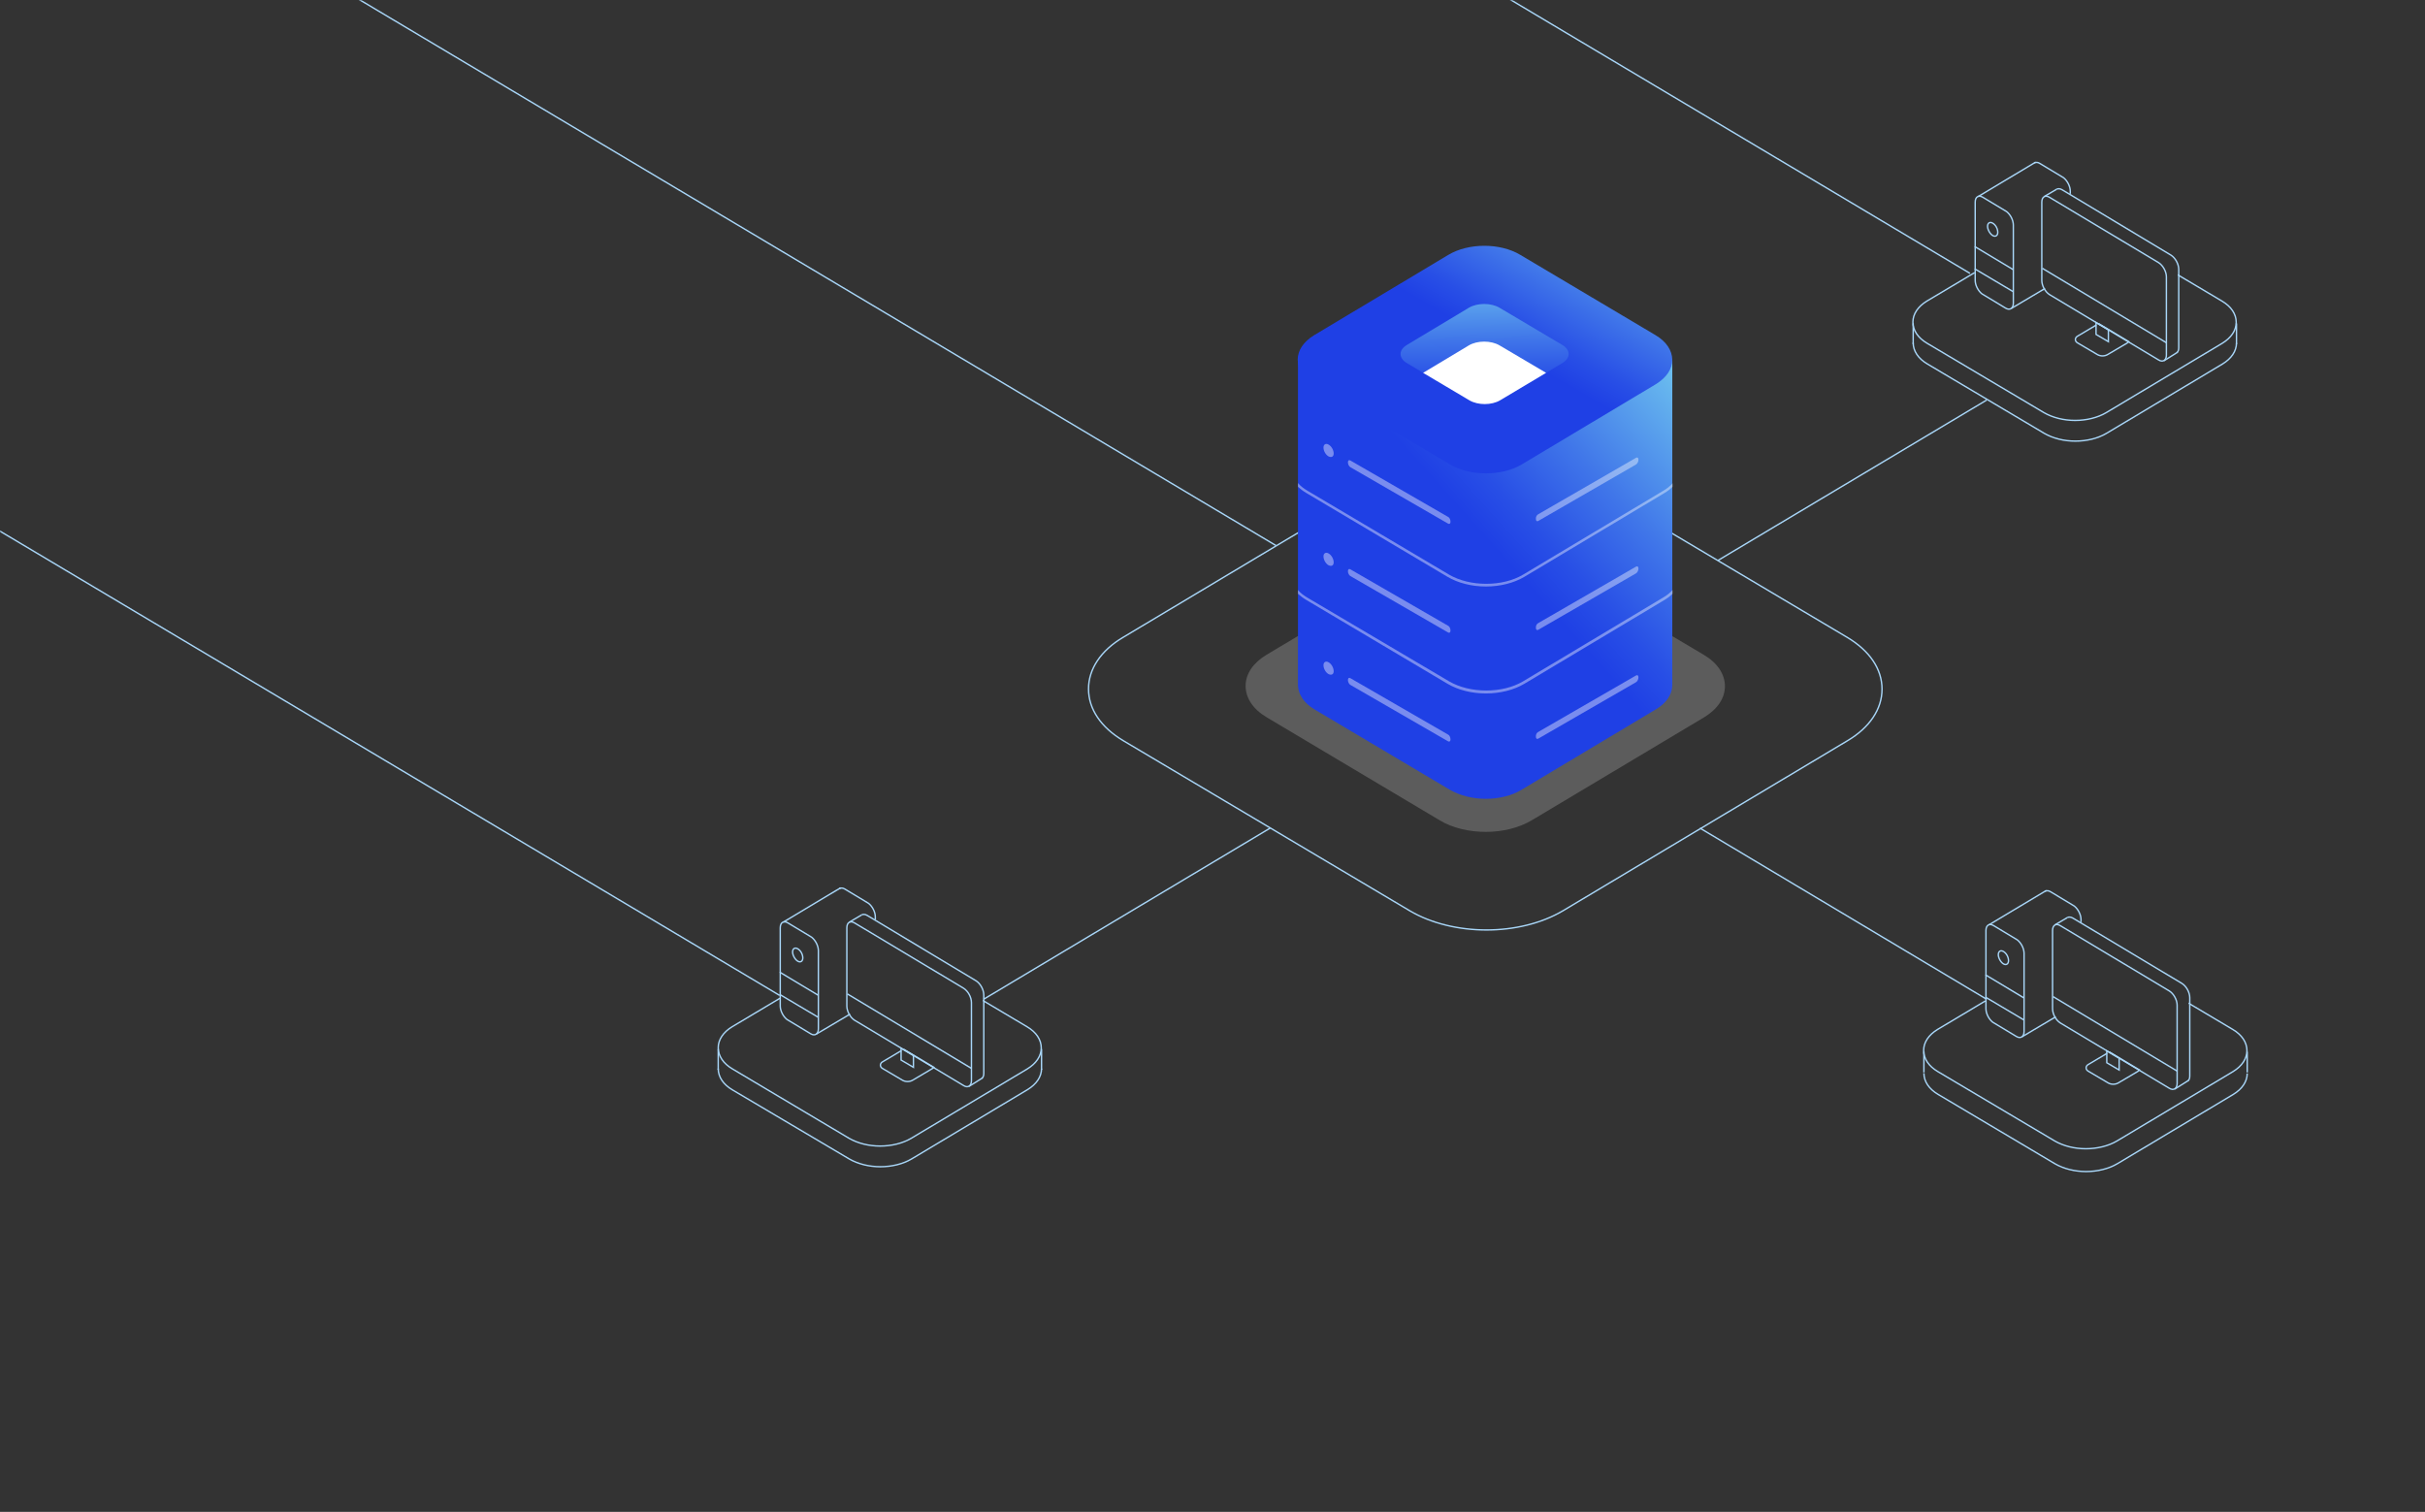 <svg width="1283" height="800" viewBox="0 0 1283 800" fill="none" xmlns="http://www.w3.org/2000/svg">
<rect x="0" y="0" width="1283" height="800" fill="#333333" stroke="none"/>
<g clip-path="url(#clip0_52_3768)">
<mask id="mask0_52_3768" style="mask-type:alpha" maskUnits="userSpaceOnUse" x="-1" y="0" width="1284" height="800">
<path d="M1282.5 799.999H-0.004V0.001H1282.5V799.999Z" fill="#1F40E5"/>
</mask>
<g mask="url(#mask0_52_3768)">
<path opacity="0.2" d="M786.166 440.191C777.363 440.191 768.553 438.2 761.731 434.076L670.239 379.608C662.994 375.342 659.016 369.37 659.016 362.97C659.016 356.57 662.994 350.74 670.097 346.473L761.024 292.148C774.659 284.042 796.118 284.042 809.753 292.148L901.392 346.473C908.633 350.74 912.611 356.712 912.611 363.112C912.611 369.512 908.633 375.342 901.532 379.608L810.608 433.934C803.786 438.058 794.976 440.191 786.166 440.191Z" fill="white"/>
<path d="M786.455 492.098C771.965 492.098 757.328 488.686 745.969 482.001L594.375 391.981C582.441 384.871 575.906 375.2 575.906 364.534C575.906 354.011 582.442 344.198 594.233 337.23L744.827 247.209C767.42 233.699 802.934 233.699 825.667 247.209L977.261 337.23C989.195 344.34 995.729 354.01 995.729 364.676C995.729 375.2 989.195 385.013 977.401 391.981L826.801 482.001C815.435 488.686 800.945 492.098 786.455 492.098Z" stroke="#A8D6F8" stroke-width="0.737" stroke-miterlimit="10"/>
<path d="M105.945 -50.345L675.112 288.695" stroke="#A8D6F8" stroke-width="0.737" stroke-miterlimit="10"/>
<path d="M473.094 -194.393L1042.26 144.647" stroke="#A8D6F8" stroke-width="0.737" stroke-miterlimit="10"/>
<path d="M-258.566 127.08L412.488 526.726" stroke="#A8D6F8" stroke-width="0.737" stroke-miterlimit="10"/>
<path d="M672.23 438.057L520.355 528.789" stroke="#A8D6F8" stroke-width="0.737" stroke-miterlimit="10"/>
<path d="M1051.13 211.656L908.922 296.557" stroke="#A8D6F8" stroke-width="0.737" stroke-miterlimit="10"/>
<path d="M899.402 438.199L1051.13 528.789" stroke="#A8D6F8" stroke-width="0.737" stroke-miterlimit="10"/>
<path d="M845.843 190.608V217.629H725.79V190.608H686.721V362.685C686.863 367.521 689.988 372.072 695.387 375.342L766.992 417.864C772.392 420.992 779.206 422.699 786.027 422.699C792.849 422.699 799.81 421.134 805.069 417.864L876.104 375.342C881.644 372.072 884.627 367.521 884.767 362.685V190.608H845.843Z" fill="url(#paint0_linear_52_3768)"/>
<path d="M783.47 410.327C783.33 410.184 783.47 410.184 783.47 410.327V410.327Z" fill="#00E7FF"/>
<path d="M786.026 250.48C779.212 250.48 772.251 248.915 766.991 245.645L695.387 203.266C689.704 199.852 686.72 195.302 686.578 190.324C686.578 185.347 689.704 180.796 695.245 177.383L766.277 134.861C776.936 128.462 793.702 128.462 804.354 134.861L875.956 177.383C881.643 180.796 884.626 185.347 884.766 190.324C884.766 195.302 881.643 199.852 876.103 203.266L805.068 245.787C799.809 248.915 792.987 250.48 786.026 250.48Z" fill="url(#paint1_linear_52_3768)"/>
<path d="M826.52 182.502C831.065 185.204 831.065 189.47 826.52 192.172L793.703 211.797C789.158 214.5 781.909 214.5 777.364 211.797L744.399 192.172C739.854 189.47 739.854 185.204 744.399 182.502L777.077 162.877C781.622 160.175 788.87 160.175 793.415 162.877L826.52 182.502Z" fill="url(#paint2_linear_52_3768)"/>
<path d="M793.703 211.797L817.998 197.292L793.416 182.786C788.871 180.084 781.622 180.084 777.077 182.786L752.93 197.292L777.364 211.797C781.909 214.499 789.158 214.499 793.703 211.797Z" fill="white"/>
<path d="M551.042 565.479C551.042 569.745 548.342 573.728 543.654 576.572L482.279 613.263C477.733 615.965 471.766 617.386 465.799 617.386C459.832 617.386 454.007 615.965 449.318 613.263L387.518 576.714C382.687 573.87 379.988 569.887 379.988 565.479" stroke="#A8D6F8" stroke-width="0.737" stroke-miterlimit="10"/>
<path d="M412.664 528.22L387.375 543.295C382.687 546.139 379.988 550.12 379.988 554.387C379.988 558.795 382.687 562.777 387.518 565.622L449.177 602.312C453.865 605.014 459.69 606.436 465.657 606.436C471.624 606.436 477.591 605.014 482.137 602.312L543.512 565.622C548.201 562.777 550.9 558.795 550.9 554.529C550.9 550.12 548.201 546.139 543.37 543.295L521.349 530.211L520.07 529.357" stroke="#A8D6F8" stroke-width="0.737" stroke-miterlimit="10"/>
<path d="M379.988 566.048V555.098" stroke="#A8D6F8" stroke-width="0.737" stroke-miterlimit="10"/>
<path d="M551.043 566.048V555.098" stroke="#A8D6F8" stroke-width="0.737" stroke-miterlimit="10"/>
<path d="M444.773 469.771L414.369 487.974" stroke="#A8D6F8" stroke-width="0.737" stroke-miterlimit="10"/>
<path d="M455.856 484.134L449.32 487.973" stroke="#A8D6F8" stroke-width="0.737" stroke-miterlimit="10"/>
<path d="M509.842 574.438L452.161 539.881C449.888 538.459 448.041 535.188 448.041 532.344V490.96C448.041 488.116 449.888 486.978 452.161 488.4L509.842 522.958C512.115 524.38 513.962 527.651 513.962 530.495V571.879C513.962 574.581 512.115 575.861 509.842 574.438Z" stroke="#A8D6F8" stroke-width="0.737" stroke-miterlimit="10"/>
<path d="M455.855 484.134C456.566 483.707 457.702 483.707 458.839 484.419L516.378 518.976C518.651 520.398 520.498 523.669 520.498 526.513V567.897C520.498 569.176 520.214 570.03 519.503 570.599" stroke="#A8D6F8" stroke-width="0.737" stroke-miterlimit="10"/>
<path d="M519.929 570.315L512.684 574.866" stroke="#A8D6F8" stroke-width="0.737" stroke-miterlimit="10"/>
<path d="M448.324 525.944L513.962 565.337" stroke="#A8D6F8" stroke-width="0.737" stroke-miterlimit="10"/>
<path d="M476.738 554.671V560.929L483.274 564.768V558.511L476.738 554.671Z" stroke="#A8D6F8" stroke-width="0.737" stroke-miterlimit="10"/>
<path d="M476.881 555.952L467.078 561.782C466.225 562.209 465.799 562.92 465.799 563.63C465.799 564.342 466.225 565.053 467.078 565.479L477.449 571.594C478.159 572.022 479.153 572.306 480.148 572.306C481.142 572.306 482.137 572.022 482.848 571.594L493.219 565.479C493.645 565.195 493.787 565.053 494.071 564.768L478.159 555.24" stroke="#A8D6F8" stroke-width="0.737" stroke-miterlimit="10"/>
<path d="M412.807 490.96V532.344C412.807 534.903 414.369 537.89 416.358 539.454L428.86 546.992C431.134 548.413 432.98 547.134 432.98 544.432V503.048C432.98 500.488 431.418 497.502 429.429 495.938L416.927 488.4C414.653 486.978 412.807 488.116 412.807 490.96Z" stroke="#A8D6F8" stroke-width="0.737" stroke-miterlimit="10"/>
<path d="M463.1 486.551V485.129C463.1 482.569 461.537 479.583 459.548 478.019L447.046 470.482C445.909 469.771 444.915 469.771 444.062 470.197" stroke="#A8D6F8" stroke-width="0.737" stroke-miterlimit="10"/>
<path d="M449.745 536.61L431.986 547.134" stroke="#A8D6F8" stroke-width="0.737" stroke-miterlimit="10"/>
<path d="M419.342 503.759C419.342 501.91 420.621 501.2 422.042 502.053C423.604 502.906 424.741 505.039 424.741 506.888C424.741 508.737 423.462 509.448 422.042 508.595C420.621 507.741 419.342 505.466 419.342 503.759Z" stroke="#A8D6F8" stroke-width="0.737" stroke-miterlimit="10"/>
<path d="M432.697 526.513L412.807 514.568" stroke="#A8D6F8" stroke-width="0.737" stroke-miterlimit="10" stroke-linecap="round"/>
<path d="M432.697 538.174L412.807 526.371" stroke="#A8D6F8" stroke-width="0.737" stroke-miterlimit="10" stroke-linecap="round"/>
<path d="M1188.94 568.021C1188.94 572.287 1186.25 576.269 1181.55 579.113L1120.18 615.804C1115.63 618.506 1109.67 619.928 1103.7 619.928C1097.73 619.928 1091.9 618.506 1087.22 615.804L1025.42 579.113C1020.59 576.269 1017.89 572.287 1017.89 567.879" stroke="#A8D6F8" stroke-width="0.737" stroke-miterlimit="10"/>
<path d="M1050.42 529.642L1025.13 544.717C1020.45 547.561 1017.75 551.543 1017.75 555.809C1017.75 560.217 1020.45 564.2 1025.27 567.044L1087.08 603.735C1091.76 606.437 1097.59 607.859 1103.56 607.859C1109.52 607.859 1115.49 606.437 1120.04 603.735L1181.41 567.044C1186.1 564.2 1188.8 560.218 1188.8 555.952C1188.8 551.543 1186.1 547.561 1181.27 544.717L1159.25 531.633L1157.97 530.78" stroke="#A8D6F8" stroke-width="0.737" stroke-miterlimit="10"/>
<path d="M1017.89 567.47V556.52" stroke="#A8D6F8" stroke-width="0.737" stroke-miterlimit="10"/>
<path d="M1188.94 567.47V556.52" stroke="#A8D6F8" stroke-width="0.737" stroke-miterlimit="10"/>
<path d="M1082.67 471.193L1052.27 489.396" stroke="#A8D6F8" stroke-width="0.737" stroke-miterlimit="10"/>
<path d="M1093.75 485.556L1087.22 489.396" stroke="#A8D6F8" stroke-width="0.737" stroke-miterlimit="10"/>
<path d="M1147.74 575.861L1090.06 541.303C1087.79 539.881 1085.95 536.61 1085.95 533.766V492.382C1085.95 489.538 1087.79 488.4 1090.06 489.823L1147.74 524.38C1150.02 525.802 1151.86 529.073 1151.86 531.917V573.301C1151.86 576.003 1150.02 577.283 1147.74 575.861Z" stroke="#A8D6F8" stroke-width="0.737" stroke-miterlimit="10"/>
<path d="M1093.75 485.556C1094.47 485.13 1095.6 485.13 1096.74 485.841L1154.42 520.398C1156.69 521.821 1158.54 525.091 1158.54 527.935V569.319C1158.54 570.599 1158.25 571.452 1157.55 572.021" stroke="#A8D6F8" stroke-width="0.737" stroke-miterlimit="10"/>
<path d="M1157.83 571.737L1150.59 576.287" stroke="#A8D6F8" stroke-width="0.737" stroke-miterlimit="10"/>
<path d="M1086.22 527.366L1151.86 566.759" stroke="#A8D6F8" stroke-width="0.737" stroke-miterlimit="10"/>
<path d="M1114.64 556.094V562.351L1121.18 566.191V559.933L1114.64 556.094Z" stroke="#A8D6F8" stroke-width="0.737" stroke-miterlimit="10"/>
<path d="M1114.79 557.373L1104.98 563.204C1104.13 563.63 1103.7 564.341 1103.7 565.052C1103.7 565.764 1104.13 566.474 1104.98 566.901L1115.35 573.017C1116.06 573.443 1117.05 573.727 1118.05 573.727C1119.04 573.727 1120.04 573.443 1120.75 573.017L1131.12 566.901C1131.54 566.617 1131.69 566.474 1131.97 566.19L1116.06 556.662" stroke="#A8D6F8" stroke-width="0.737" stroke-miterlimit="10"/>
<path d="M1050.71 492.383V533.766C1050.71 536.326 1052.27 539.312 1054.26 540.877L1066.76 548.414C1069.03 549.836 1070.88 548.556 1070.88 545.854V504.47C1070.88 501.91 1069.32 498.924 1067.33 497.359L1054.83 489.823C1052.55 488.4 1050.71 489.538 1050.71 492.383Z" stroke="#A8D6F8" stroke-width="0.737" stroke-miterlimit="10"/>
<path d="M1101 487.974V486.551C1101 483.992 1099.44 481.005 1097.45 479.441L1084.95 471.904C1083.81 471.193 1082.82 471.193 1081.96 471.62" stroke="#A8D6F8" stroke-width="0.737" stroke-miterlimit="10"/>
<path d="M1087.65 538.033L1069.89 548.556" stroke="#A8D6F8" stroke-width="0.737" stroke-miterlimit="10"/>
<path d="M1057.25 505.181C1057.25 503.333 1058.52 502.621 1059.94 503.475C1061.5 504.328 1062.65 506.461 1062.65 508.31C1062.65 510.159 1061.36 510.87 1059.94 510.017C1058.52 509.163 1057.25 506.888 1057.25 505.181Z" stroke="#A8D6F8" stroke-width="0.737" stroke-miterlimit="10"/>
<path d="M1070.6 527.935L1050.71 515.99" stroke="#A8D6F8" stroke-width="0.737" stroke-miterlimit="10" stroke-linecap="round"/>
<path d="M1070.6 539.596L1050.71 527.793" stroke="#A8D6F8" stroke-width="0.737" stroke-miterlimit="10" stroke-linecap="round"/>
<path d="M1183.26 181.506C1183.26 185.773 1180.56 189.755 1175.87 192.6L1114.5 229.29C1109.95 231.993 1103.99 233.414 1098.02 233.414C1092.05 233.414 1086.23 231.993 1081.54 229.29L1019.74 192.6C1014.9 189.755 1012.21 185.773 1012.21 181.364" stroke="#A8D6F8" stroke-width="0.737" stroke-miterlimit="10"/>
<path d="M1044.74 144.248L1019.45 159.322C1014.76 162.166 1012.07 166.148 1012.07 170.415C1012.07 174.823 1014.76 178.805 1019.59 181.649L1081.39 218.34C1086.08 221.042 1091.91 222.464 1097.88 222.464C1103.85 222.464 1109.81 221.042 1114.36 218.34L1175.73 181.649C1180.42 178.805 1183.12 174.823 1183.12 170.557C1183.12 166.148 1180.42 162.166 1175.59 159.322L1153.57 146.238L1152.29 145.385" stroke="#A8D6F8" stroke-width="0.737" stroke-miterlimit="10"/>
<path d="M1012.21 182.075V171.125" stroke="#A8D6F8" stroke-width="0.737" stroke-miterlimit="10"/>
<path d="M1183.26 182.075V171.125" stroke="#A8D6F8" stroke-width="0.737" stroke-miterlimit="10"/>
<path d="M1076.99 85.798L1046.59 104.001" stroke="#A8D6F8" stroke-width="0.737" stroke-miterlimit="10"/>
<path d="M1088.07 100.162L1081.54 104.001" stroke="#A8D6F8" stroke-width="0.737" stroke-miterlimit="10"/>
<path d="M1142.06 190.466L1084.38 155.909C1082.11 154.486 1080.26 151.216 1080.26 148.371V106.987C1080.26 104.143 1082.11 103.006 1084.38 104.428L1142.06 138.985C1144.33 140.408 1146.18 143.678 1146.18 146.522V187.906C1146.18 190.609 1144.33 191.888 1142.06 190.466Z" stroke="#A8D6F8" stroke-width="0.737" stroke-miterlimit="10"/>
<path d="M1088.07 100.162C1088.78 99.735 1089.92 99.735 1091.06 100.446L1148.6 135.004C1150.87 136.425 1152.71 139.697 1152.71 142.541V183.924C1152.71 185.204 1152.43 186.057 1151.72 186.626" stroke="#A8D6F8" stroke-width="0.737" stroke-miterlimit="10"/>
<path d="M1152.15 186.342L1144.9 190.893" stroke="#A8D6F8" stroke-width="0.737" stroke-miterlimit="10"/>
<path d="M1080.54 141.971L1146.18 181.364" stroke="#A8D6F8" stroke-width="0.737" stroke-miterlimit="10"/>
<path d="M1108.96 170.699V176.956L1115.49 180.796V174.539L1108.96 170.699Z" stroke="#A8D6F8" stroke-width="0.737" stroke-miterlimit="10"/>
<path d="M1109.1 171.979L1099.29 177.809C1098.45 178.236 1098.02 178.947 1098.02 179.658C1098.02 180.369 1098.45 181.08 1099.29 181.507L1109.67 187.622C1110.38 188.049 1111.37 188.333 1112.37 188.333C1113.36 188.333 1114.36 188.049 1115.07 187.622L1125.44 181.507C1125.86 181.222 1126 181.08 1126.29 180.796L1110.38 171.267" stroke="#A8D6F8" stroke-width="0.737" stroke-miterlimit="10"/>
<path d="M1045.02 106.987V148.371C1045.02 150.931 1046.59 153.918 1048.57 155.482L1061.07 163.019C1063.35 164.441 1065.2 163.162 1065.2 160.459V119.076C1065.2 116.516 1063.64 113.53 1061.65 111.965L1049.14 104.428C1046.87 103.006 1045.02 104.143 1045.02 106.987Z" stroke="#A8D6F8" stroke-width="0.737" stroke-miterlimit="10"/>
<path d="M1095.32 102.579V101.157C1095.32 98.597 1093.75 95.611 1091.77 94.046L1079.26 86.509C1078.13 85.798 1077.14 85.798 1076.28 86.224" stroke="#A8D6F8" stroke-width="0.737" stroke-miterlimit="10"/>
<path d="M1081.96 152.638L1064.21 163.162" stroke="#A8D6F8" stroke-width="0.737" stroke-miterlimit="10"/>
<path d="M1051.56 119.787C1051.56 117.938 1052.84 117.227 1054.26 118.08C1055.82 118.934 1056.96 121.067 1056.96 122.915C1056.96 124.764 1055.68 125.475 1054.26 124.622C1052.84 123.769 1051.56 121.493 1051.56 119.787Z" stroke="#A8D6F8" stroke-width="0.737" stroke-miterlimit="10"/>
<path d="M1064.91 142.541L1045.02 130.595" stroke="#A8D6F8" stroke-width="0.737" stroke-miterlimit="10" stroke-linecap="round"/>
<path d="M1064.91 154.202L1045.02 142.398" stroke="#A8D6F8" stroke-width="0.737" stroke-miterlimit="10" stroke-linecap="round"/>
<path opacity="0.4" d="M705.616 239.956C705.616 238.25 704.479 236.116 702.917 235.263C701.496 234.409 700.217 235.12 700.217 236.827C700.217 238.534 701.353 240.667 702.917 241.52C704.479 242.231 705.616 241.662 705.616 239.956Z" fill="white"/>
<path opacity="0.4" d="M766.136 273.518L714.423 243.654C713.713 243.227 713.145 243.654 713.145 244.649C713.145 245.645 713.713 246.782 714.423 247.209L766.136 277.073C766.85 277.5 767.418 277.073 767.418 276.078C767.418 274.94 766.85 273.802 766.136 273.518Z" fill="white"/>
<path opacity="0.4" d="M705.616 297.553C705.616 295.846 704.479 293.712 702.917 292.859C701.496 292.006 700.217 292.717 700.217 294.423C700.217 296.13 701.353 298.263 702.917 299.116C704.479 299.827 705.616 299.259 705.616 297.553Z" fill="white"/>
<path opacity="0.4" d="M766.136 331.114L714.423 301.25C713.713 300.823 713.145 301.25 713.145 302.245C713.145 303.241 713.713 304.378 714.423 304.805L766.136 334.669C766.85 335.096 767.418 334.669 767.418 333.674C767.418 332.537 766.85 331.398 766.136 331.114Z" fill="white"/>
<path opacity="0.4" d="M705.616 355.148C705.616 353.441 704.479 351.308 702.917 350.455C701.496 349.602 700.217 350.313 700.217 352.019C700.217 353.726 701.353 355.859 702.917 356.713C704.479 357.423 705.616 356.855 705.616 355.148Z" fill="white"/>
<path opacity="0.4" d="M766.136 388.71L714.423 358.845C713.713 358.419 713.145 358.845 713.145 359.841C713.145 360.836 713.713 361.974 714.423 362.401L766.136 392.265C766.85 392.692 767.418 392.265 767.418 391.27C767.418 390.132 766.85 388.995 766.136 388.71Z" fill="white"/>
<path opacity="0.4" d="M813.872 272.096L865.592 242.232C866.299 241.805 866.866 242.232 866.866 243.227C866.866 244.222 866.299 245.36 865.592 245.787L813.872 275.651C813.165 276.078 812.598 275.651 812.598 274.656C812.45 273.518 813.165 272.381 813.872 272.096Z" fill="white"/>
<path opacity="0.4" d="M813.872 329.692L865.592 299.827C866.299 299.401 866.866 299.827 866.866 300.823C866.866 301.818 866.299 302.956 865.592 303.382L813.872 333.247C813.165 333.674 812.598 333.247 812.598 332.251C812.45 331.114 813.165 329.976 813.872 329.692Z" fill="white"/>
<path opacity="0.4" d="M813.872 387.288L865.592 357.423C866.299 356.996 866.866 357.423 866.866 358.419C866.866 359.414 866.299 360.552 865.592 360.978L813.872 390.843C813.165 391.269 812.598 390.843 812.598 389.848C812.45 388.709 813.165 387.572 813.872 387.288Z" fill="white"/>
<path opacity="0.4" d="M884.907 312.199C883.633 313.622 881.924 315.043 879.935 316.182L805.777 360.552C800.517 363.68 793.556 365.387 786.314 365.387C779.066 365.387 772.105 363.68 766.705 360.552L691.835 316.324C689.704 315.043 688 313.764 686.721 312.199V314.19C688 315.328 689.421 316.466 691.125 317.461L765.858 361.831C771.397 365.102 778.639 366.951 786.167 366.951C793.703 366.951 800.944 365.102 806.484 361.831L880.649 317.461C882.351 316.466 883.773 315.328 884.907 314.19V312.199Z" fill="white"/>
<path opacity="0.4" d="M884.907 255.742C883.633 257.164 881.924 258.586 879.935 259.724L805.777 304.094C800.517 307.222 793.556 308.929 786.314 308.929C779.066 308.929 772.105 307.222 766.705 304.094L691.835 259.724C689.704 258.444 688 257.164 686.721 255.6V257.59C688 258.728 689.421 259.866 691.125 260.862L765.858 305.231C771.397 308.503 778.639 310.351 786.167 310.351C793.703 310.351 800.944 308.503 806.484 305.231L880.649 260.862C882.351 259.866 883.773 258.728 884.907 257.59V255.742Z" fill="white"/>
</g>
</g>
<defs>
<linearGradient id="paint0_linear_52_3768" x1="921.378" y1="135.871" x2="718.145" y2="318.332" gradientUnits="userSpaceOnUse">
<stop offset="0.098" stop-color="#88EDF2"/>
<stop offset="0.278" stop-color="#65B4EE"/>
<stop offset="0.493" stop-color="#4076E9"/>
<stop offset="0.651" stop-color="#284FE6"/>
<stop offset="0.733" stop-color="#1F40E5"/>
</linearGradient>
<linearGradient id="paint1_linear_52_3768" x1="921.407" y1="101.662" x2="829.54" y2="260.731" gradientUnits="userSpaceOnUse">
<stop offset="0.098" stop-color="#88EDF2"/>
<stop offset="0.278" stop-color="#65B4EE"/>
<stop offset="0.493" stop-color="#4076E9"/>
<stop offset="0.651" stop-color="#284FE6"/>
<stop offset="0.733" stop-color="#1F40E5"/>
</linearGradient>
<linearGradient id="paint2_linear_52_3768" x1="817.239" y1="115.022" x2="819.11" y2="245.214" gradientUnits="userSpaceOnUse">
<stop offset="0.098" stop-color="#88EDF2"/>
<stop offset="0.278" stop-color="#65B4EE"/>
<stop offset="0.493" stop-color="#4076E9"/>
<stop offset="0.651" stop-color="#284FE6"/>
<stop offset="0.733" stop-color="#1F40E5"/>
</linearGradient>
<clipPath id="clip0_52_3768">
<rect width="1282.5" height="800" fill="white" transform="translate(-0.004)"/>
</clipPath>
</defs>
</svg>
